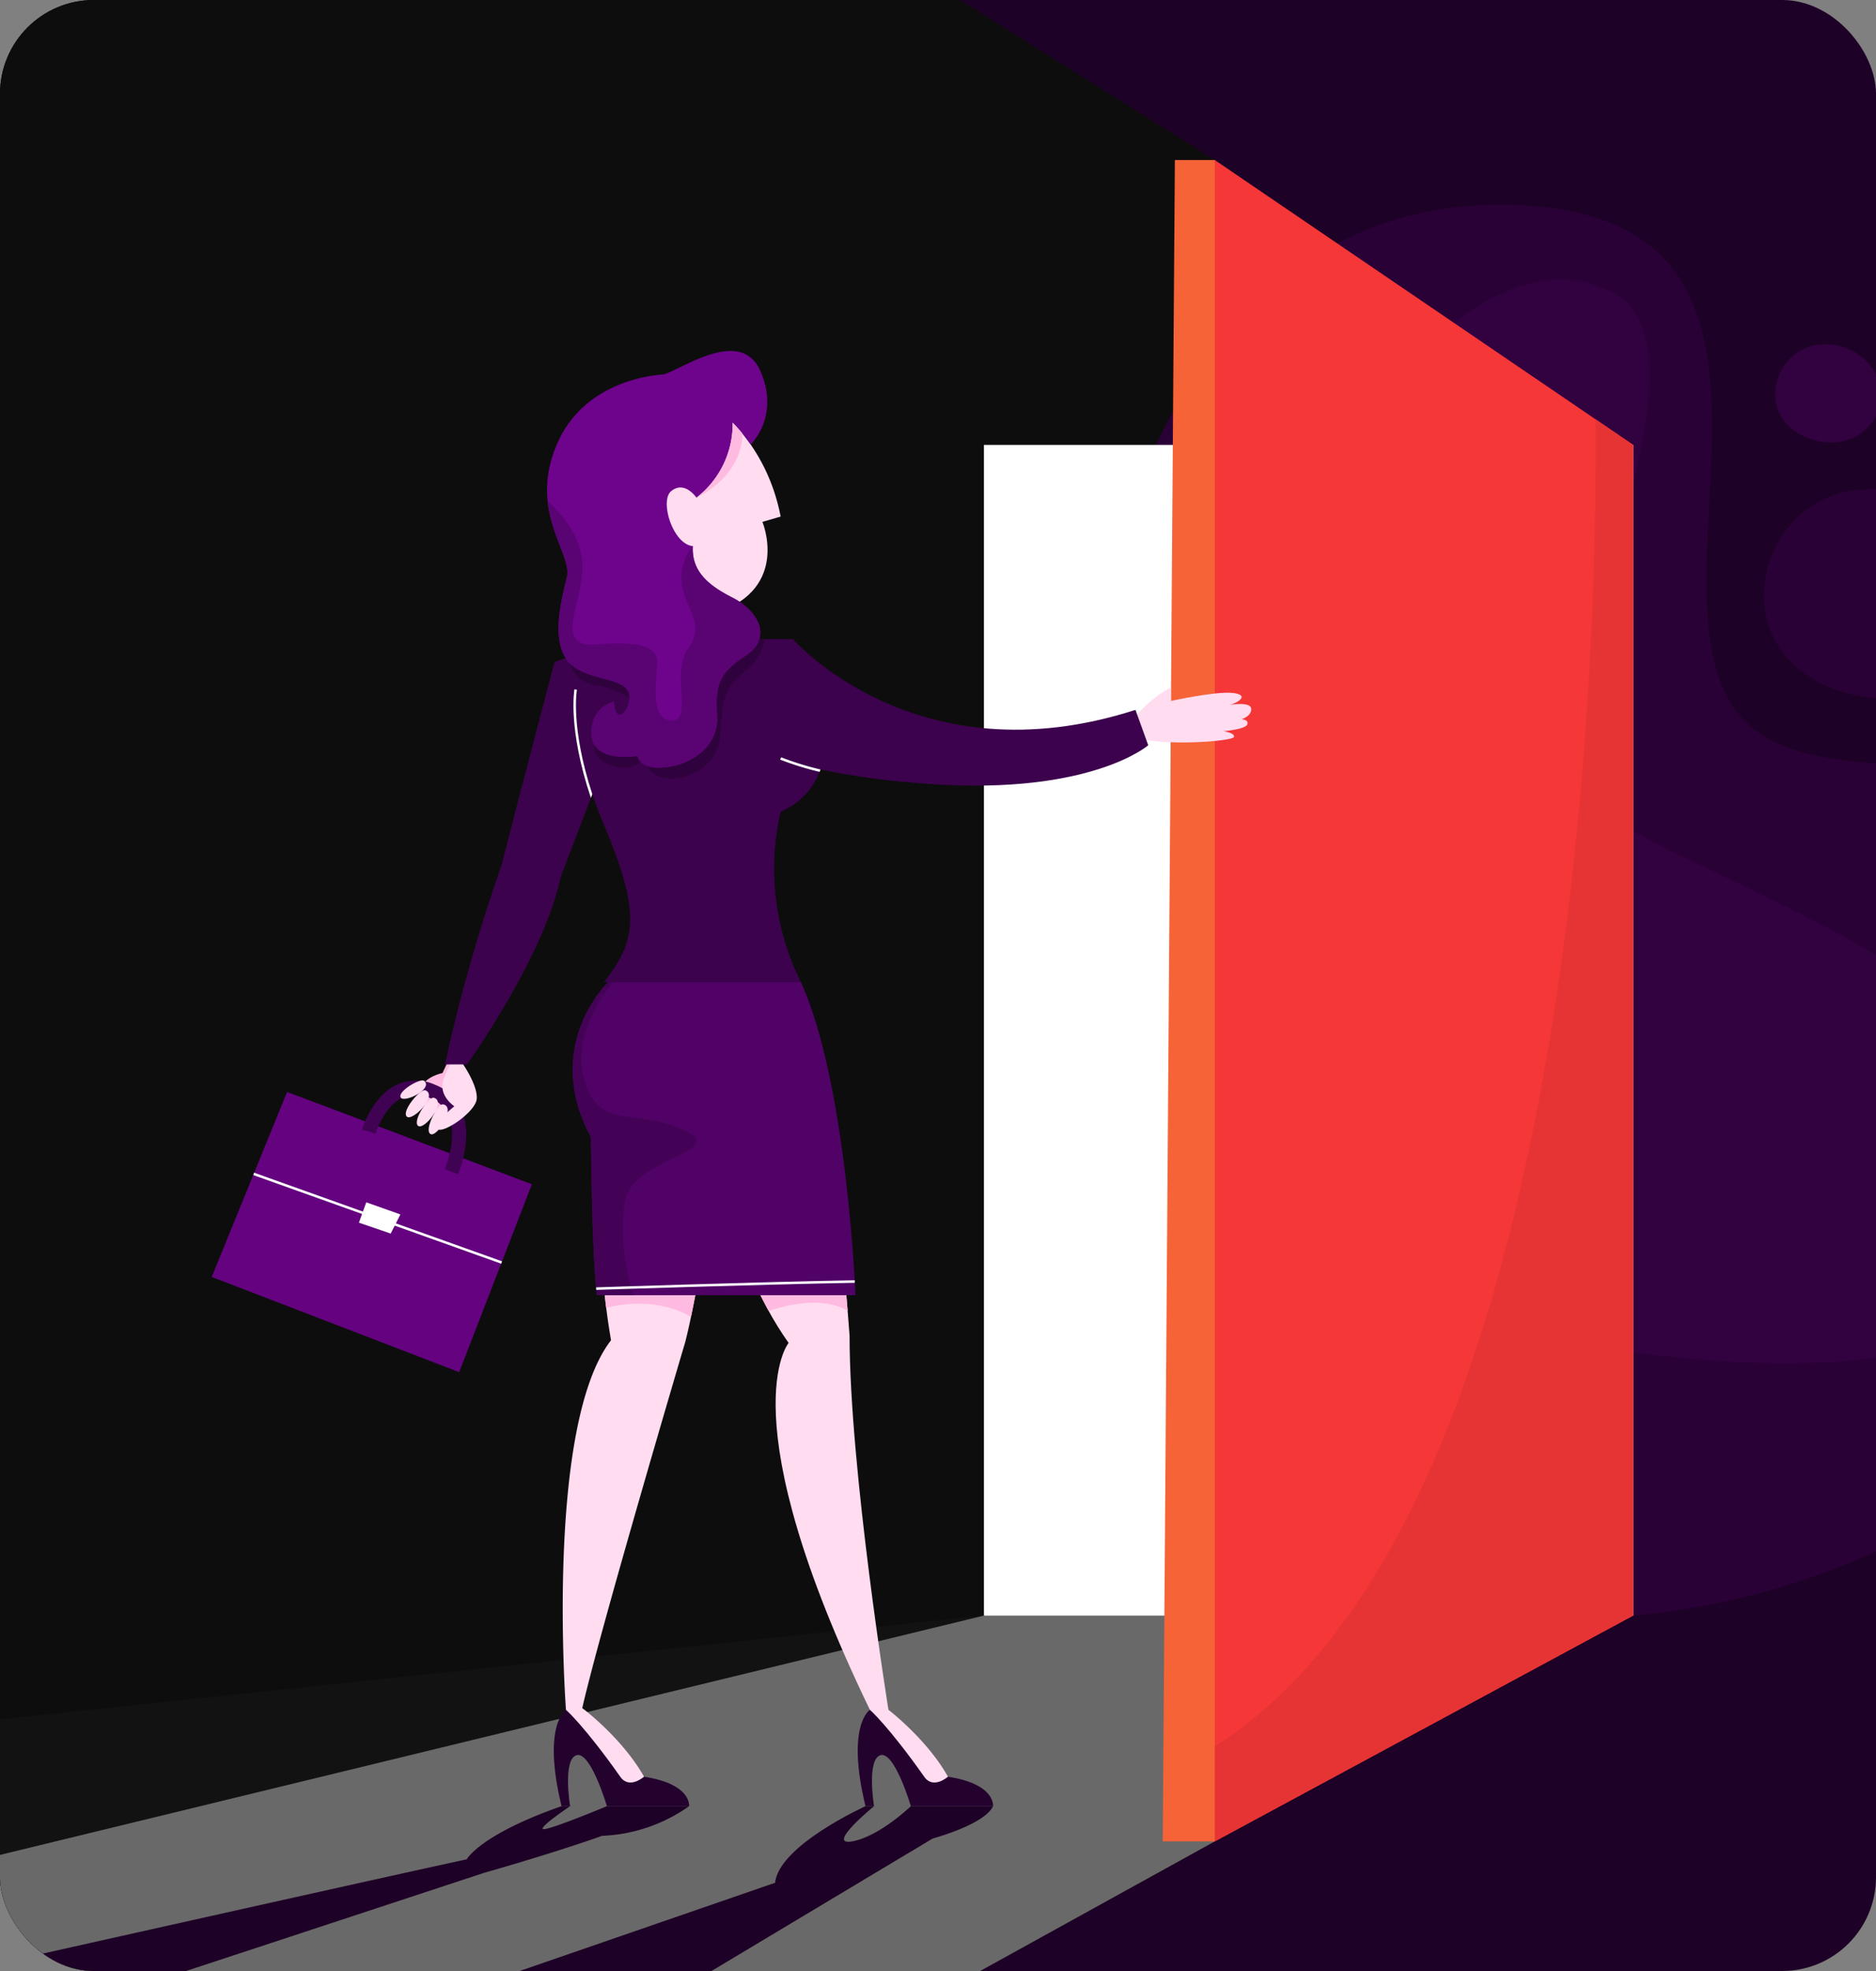 <svg xmlns="http://www.w3.org/2000/svg" xmlns:xlink="http://www.w3.org/1999/xlink" width="400" height="420" viewBox="0 0 400 420">
  <rect x="0" y="0" width="400" height="420" fill="#808080" stroke="none"/>
  <defs>
    <clipPath id="clip-path">
      <rect id="Rectángulo_35216" data-name="Rectángulo 35216" width="400" height="420" rx="20" transform="translate(600 1906)" fill="#6b8dff"/>
    </clipPath>
  </defs>
  <g id="_11" data-name="11" transform="translate(-600 -1906)" clip-path="url(#clip-path)">
    <g id="Grupo_89443" data-name="Grupo 89443" transform="translate(350.393 1898.728)">
      <g id="Grupo_89396" data-name="Grupo 89396" transform="translate(0 -0.061)">
        <rect id="Rectángulo_35223" data-name="Rectángulo 35223" width="774.607" height="435.716" fill="#1e0126"/>
      </g>
      <g id="Grupo_89397" data-name="Grupo 89397" transform="translate(0 -0.061)" style="mix-blend-mode: screen;isolation: isolate">
        <path id="Trazado_122412" data-name="Trazado 122412" d="M580,126.45,508.628,41.376l-66-41.437H0V435.655H443.41l65.218-36,44.6-129.519Z" transform="translate(0 0.061)" fill="#0d0d0d"/>
      </g>
      <g id="Grupo_89398" data-name="Grupo 89398" transform="translate(339.085 232.392)">
        <path id="Trazado_122413" data-name="Trazado 122413" d="M602.32,409.287l-1.334,2.842s-3.532.659-4.616,3.155,1.366,6.641,6.829,5.323l2.167-2.119-1.328-4.474-.367-3.109.942-1.617-1.789-.691Z" transform="translate(-596.119 -408.596)" fill="#ffbae1"/>
      </g>
      <g id="Grupo_89399" data-name="Grupo 89399" transform="translate(294.75 239.951)">
        <path id="Trazado_122414" data-name="Trazado 122414" d="M534.245,421.884l-16.069,39.429L570.943,481.6l15.5-40.043Z" transform="translate(-518.177 -421.884)" fill="#640280"/>
      </g>
      <g id="Grupo_89400" data-name="Grupo 89400" transform="translate(326.8 237.53)">
        <path id="Trazado_122415" data-name="Trazado 122415" d="M594.961,437.641l-2.766-1.2c.027-.063,2.762-6.521.849-11.191a7.029,7.029,0,0,0-4.111-3.936,6.809,6.809,0,0,0-5.756-.065c-4,1.912-5.75,7.633-5.767,7.69l-2.888-.865c.086-.287,2.167-7.062,7.354-9.544a9.784,9.784,0,0,1,8.2-.008,10.028,10.028,0,0,1,5.767,5.6C598.227,429.974,595.1,437.33,594.961,437.641Z" transform="translate(-574.522 -417.629)" fill="#400252"/>
      </g>
      <g id="Grupo_89401" data-name="Grupo 89401" transform="translate(303.61 257.166)">
        <rect id="Rectángulo_35224" data-name="Rectángulo 35224" width="0.535" height="56.133" transform="translate(0 0.503) rotate(-70.342)" fill="#fff"/>
      </g>
      <g id="Grupo_89402" data-name="Grupo 89402" transform="translate(326.133 263.477)">
        <path id="Trazado_122416" data-name="Trazado 122416" d="M574.918,463.245l-1.57,4.333,6.782,2.324,2.06-4.082Z" transform="translate(-573.348 -463.245)" fill="#fff"/>
      </g>
      <g id="Grupo_89403" data-name="Grupo 89403" transform="translate(342.741 231.889)">
        <path id="Trazado_122417" data-name="Trazado 122417" d="M608.671,408.215l-.5,1.7s3.14,4.522,2.889,7.348-7.285,7.536-8.352,6.405,3.579-4.836,3.579-4.836-3.579-2.323-2.261-5.84a19.6,19.6,0,0,1,2.785-5.275Z" transform="translate(-602.546 -407.712)" fill="#ffdcf0"/>
      </g>
      <g id="Grupo_89404" data-name="Grupo 89404" transform="translate(336.126 239.575)">
        <path id="Trazado_122418" data-name="Trazado 122418" d="M595.088,421.246c-1.008-.4-5.107,4.377-3.974,5.59S597.885,422.342,595.088,421.246Z" transform="translate(-590.917 -421.223)" fill="#ffdcf0"/>
      </g>
      <g id="Grupo_89405" data-name="Grupo 89405" transform="translate(334.975 237.489)">
        <path id="Trazado_122419" data-name="Trazado 122419" d="M593.965,417.65c-.73-.635-5.611,2.148-5.023,3.509S595.989,419.412,593.965,417.65Z" transform="translate(-588.893 -417.557)" fill="#ffdcf0"/>
      </g>
      <g id="Grupo_89406" data-name="Grupo 89406" transform="translate(338.474 241.178)">
        <path id="Trazado_122420" data-name="Trazado 122420" d="M598.668,424.053c-1.045-.286-4.614,4.894-3.359,5.979S601.566,424.847,598.668,424.053Z" transform="translate(-595.045 -424.042)" fill="#ffdcf0"/>
      </g>
      <g id="Grupo_89407" data-name="Grupo 89407" transform="translate(341.008 242.587)">
        <path id="Trazado_122421" data-name="Trazado 122421" d="M602.535,426.523c-1.07-.169-4.051,5.37-2.685,6.312S605.5,426.994,602.535,426.523Z" transform="translate(-599.499 -426.519)" fill="#ffdcf0"/>
      </g>
      <g id="Grupo_89408" data-name="Grupo 89408" transform="translate(0 351.537)" style="mix-blend-mode: screen;isolation: isolate">
        <path id="Trazado_122422" data-name="Trazado 122422" d="M459.4,618.055,0,666.454v35.719H113.314Z" transform="translate(0 -618.055)" fill="#121212"/>
      </g>
      <g id="Grupo_89409" data-name="Grupo 89409" transform="translate(490.623 50.894)">
        <path id="Trazado_122423" data-name="Trazado 122423" d="M862.526,154.987s18.3-69.285,84.281-65.3,25.028,78.735,44.368,107.057,98.284-11.5,108.868,55.057-51.077,131.109-130.313,138.364L915.322,253.976l-3.782-69.81Z" transform="translate(-862.526 -89.518)" fill="#2a0136"/>
      </g>
      <g id="Grupo_89410" data-name="Grupo 89410" transform="translate(536.603 66.841)">
        <path id="Trazado_122424" data-name="Trazado 122424" d="M943.359,150.311c1.138-.758,30.716-43.989,56.882-29.958s-23.7,95.075-.948,111.381,106.37,38.676,94.993,89.112-134.3,16.49-134.3,16.49l-12.832-88.429Z" transform="translate(-943.359 -117.554)" fill="#320140"/>
      </g>
      <g id="Grupo_89412" data-name="Grupo 89412" transform="translate(113.314 331.531)" style="mix-blend-mode: screen;isolation: isolate">
        <g id="Grupo_89411" data-name="Grupo 89411">
          <path id="Trazado_122425" data-name="Trazado 122425" d="M545.3,602.89,199.209,687.009H529.3l65.218-36,34.791-36.951-22.948-31.171Z" transform="translate(-199.209 -582.884)" fill="#696969"/>
        </g>
      </g>
      <g id="Grupo_89416" data-name="Grupo 89416" transform="translate(459.402 41.376)">
        <g id="Grupo_89413" data-name="Grupo 89413" transform="translate(0 60.7)">
          <rect id="Rectángulo_35225" data-name="Rectángulo 35225" width="138.425" height="249.461" fill="#fff"/>
        </g>
        <g id="Grupo_89414" data-name="Grupo 89414" transform="translate(38.122)">
          <path id="Trazado_122426" data-name="Trazado 122426" d="M894.274,89.441l-8.513-16.655h-8.513l-2.591,358.277h11.1L907.6,394.05l12.954-181.544-14.8-91.6Z" transform="translate(-874.658 -72.785)" fill="#f56337"/>
        </g>
        <g id="Grupo_89415" data-name="Grupo 89415" transform="translate(49.226)">
          <path id="Trazado_122427" data-name="Trazado 122427" d="M983.377,382.947V133.485l-89.2-60.7V431.062Z" transform="translate(-894.178 -72.785)" fill="#f53737"/>
        </g>
      </g>
      <g id="Grupo_89417" data-name="Grupo 89417" transform="translate(401.554 247.84)">
        <path id="Trazado_122428" data-name="Trazado 122428" d="M705.941,436.7s2.826,25.811,16.2,44.65c0,0-13,15.449,17.333,78.185h3.957s-8.289-51.432-8.289-79.692c0,0-1.319-18.463-3.768-38.81l-15.637-5.275Z" transform="translate(-705.941 -435.754)" fill="#ffdcf0"/>
      </g>
      <g id="Grupo_89418" data-name="Grupo 89418" transform="translate(369.592 244.882)">
        <path id="Trazado_122429" data-name="Trazado 122429" d="M681.713,445.193s-2.638,21.1-5.841,33.723c0,0-18.274,61.606-22.042,78.373h-3.391s-4.522-60.475,9.608-78.75a160.9,160.9,0,0,1-1.884-38.622c1.7-19.781,11.722-2.072,11.722-2.072l7.683,3.768Z" transform="translate(-649.75 -430.555)" fill="#ffdcf0"/>
      </g>
      <g id="Grupo_89419" data-name="Grupo 89419" transform="translate(435.089 369.545)">
        <path id="Trazado_122430" data-name="Trazado 122430" d="M764.989,654.141l-.094-2.355,1.036-2.073,2.92,2.073s8.226,6.28,12.685,14.255V667.7l-3.36,1.225-4.239-2.355-3.768-5.746s-3.58-3.391-4.239-4.144A6.494,6.494,0,0,1,764.989,654.141Z" transform="translate(-764.895 -649.713)" fill="#ffdcf0"/>
      </g>
      <g id="Grupo_89420" data-name="Grupo 89420" transform="translate(370.281 369.545)">
        <path id="Trazado_122431" data-name="Trazado 122431" d="M651.055,654.141l-.094-2.355L652,649.713l2.92,2.073s8.227,6.28,12.685,14.255V667.7l-3.359,1.225L660,666.575l-3.768-5.746s-3.579-3.391-4.239-4.144A6.494,6.494,0,0,1,651.055,654.141Z" transform="translate(-650.961 -649.713)" fill="#ffdcf0"/>
      </g>
      <g id="Grupo_89421" data-name="Grupo 89421" transform="translate(432.493 371.617)">
        <path id="Trazado_122432" data-name="Trazado 122432" d="M762.928,653.357s-5.15,3.2-.942,20.535h1.821s-1.632-9.985,1.382-10.865,6.468,10.865,6.468,10.865h17.521s.628-4.71-9.608-6.28c0,0-3.117,2.762-5.041.035C766.884,656.811,762.928,653.357,762.928,653.357Z" transform="translate(-760.332 -653.357)" fill="#24022e"/>
      </g>
      <g id="Grupo_89422" data-name="Grupo 89422" transform="translate(367.685 371.617)">
        <path id="Trazado_122433" data-name="Trazado 122433" d="M648.994,653.357s-5.15,3.2-.942,20.535h1.821s-1.633-9.985,1.382-10.865,6.469,10.865,6.469,10.865h17.521s.628-4.71-9.609-6.28c0,0-3.117,2.762-5.041.035C652.95,656.811,648.994,653.357,648.994,653.357Z" transform="translate(-646.398 -653.357)" fill="#24022e"/>
      </g>
      <g id="Grupo_89423" data-name="Grupo 89423" transform="translate(378.354 275.104)">
        <path id="Trazado_122434" data-name="Trazado 122434" d="M686.014,484.133l-9.19-.448-8.259,4.745-3.411,1.56c.162,1.66.334,3.185.5,4.54,3.407-.852,11.159-2.078,18.09,1.93C684.58,492.492,685.351,488.175,686.014,484.133Z" transform="translate(-665.154 -483.685)" fill="#ffbae1"/>
      </g>
      <g id="Grupo_89424" data-name="Grupo 89424" transform="translate(409.354 277.109)">
        <path id="Trazado_122435" data-name="Trazado 122435" d="M740.636,496.66c-.186-2.277-.434-5.188-.741-8.558l-19.827-.892-.416.852a88.286,88.286,0,0,0,4.151,8.662C728.161,495.286,735.427,493.691,740.636,496.66Z" transform="translate(-719.653 -487.21)" fill="#ffbae1"/>
      </g>
      <g id="Grupo_89425" data-name="Grupo 89425" transform="translate(371.717 207.774)">
        <path id="Trazado_122436" data-name="Trazado 122436" d="M670.953,366.072l-9.923,8.038s-14.193,13.565-3.642,33.033c0,0,.126,24.24,1.256,33.66h55.138s-1.759-44.964-11.618-66.693l-26.313-8.792L671.5,367.7Z" transform="translate(-653.487 -365.318)" fill="#500266"/>
      </g>
      <g id="Grupo_89426" data-name="Grupo 89426" transform="translate(371.717 215.351)">
        <path id="Trazado_122437" data-name="Trazado 122437" d="M664.535,427.028c1.068-9.892,22.994-10.961,12.567-15.729s-17.779.357-21.12-10.523,7.085-22.138,7.085-22.138-.225.016-.584.038l-1.453,1.177s-14.193,13.565-3.642,33.033c0,0,.126,24.24,1.256,33.66h7.81A46,46,0,0,1,664.535,427.028Z" transform="translate(-653.487 -378.638)" fill="#440257"/>
      </g>
      <g id="Grupo_89427" data-name="Grupo 89427" transform="translate(490.623 153.767)">
        <path id="Trazado_122438" data-name="Trazado 122438" d="M862.526,277.775s3.8-4.968,8.622-7.4v2.874s9.644-2.143,13.3-1.7.877,2.143-.681,2.533c0,0,4.432-.779,4.529.828s-2.094,2.241-2.094,2.241,1.607,0,1.266,1.072-5.065,1.461-5.065,1.461,2.581.39,2.192,1.266-14.937,2.046-21.5,0l-.568-1.363Z" transform="translate(-862.526 -270.371)" fill="#ffdcf0"/>
      </g>
      <g id="Grupo_89428" data-name="Grupo 89428" transform="translate(344.47 145.541)">
        <path id="Trazado_122439" data-name="Trazado 122439" d="M638.555,255.91l-7.222,1.947-2.386.879s-9.608,36.549-11.3,43.331a358.282,358.282,0,0,0-12.057,42.389h4.71s16.391-22.8,19.97-39.94l8.29-21.666V266.837L641,257.982Z" transform="translate(-605.586 -255.91)" fill="#3c024d"/>
      </g>
      <g id="Grupo_89429" data-name="Grupo 89429" transform="translate(404.569 143.468)">
        <path id="Trazado_122440" data-name="Trazado 122440" d="M712.936,252.266H725.37s26.208,30.144,73.014,15.072l2.721,7.536s-12.057,10.551-46.157,8.289S712.936,272.8,712.936,272.8l-1.7-10.362,1.319-9.043Z" transform="translate(-711.24 -252.266)" fill="#3c024d"/>
      </g>
      <g id="Grupo_89430" data-name="Grupo 89430" transform="translate(372.195 145.477)">
        <path id="Trazado_122441" data-name="Trazado 122441" d="M654.484,264.528s-1.7,10.362,6.029,28.825,7.159,24.491,0,33.534h42.012a54.011,54.011,0,0,1-4.333-36.36s7.724-2.449,9.42-12.434-1.7-9.8-3.391-10.173-11.492-7.536-11.492-7.536-12.058-3.768-12.623-4.522-16.956,5.464-16.956,5.464Z" transform="translate(-654.327 -255.799)" fill="#3c024d"/>
      </g>
      <g id="Grupo_89431" data-name="Grupo 89431" transform="translate(370.275 143.033)">
        <path id="Trazado_122442" data-name="Trazado 122442" d="M693.313,251.936a10.107,10.107,0,0,1-3.491,6.249c-5.263,4.511-5.322,5.347-6,14.615s-15.652,12.209-15.83,4.278c0,0-2.45,3.713-8.148,1.415s-1.3-8.633-1.3-8.633l5.3-.446,1.561-3.743s-1.943-3.1-8.5-4.043-5.936-10.126-5.936-10.126l13.368,3.743,20.5-3.308Z" transform="translate(-650.951 -251.501)" fill="#30023d"/>
      </g>
      <g id="Grupo_89432" data-name="Grupo 89432" transform="translate(381.834 93.983)">
        <path id="Trazado_122443" data-name="Trazado 122443" d="M691.432,165.27s10.927,7.159,14.067,23.361l-3.894,1.131s5.9,14.067-9.671,19.342-21.352-13.69-20.6-14.821,6.531-18.714,6.531-18.714l7.912-6.406Z" transform="translate(-671.271 -165.27)" fill="#ffdcf0"/>
      </g>
      <g id="Grupo_89433" data-name="Grupo 89433" transform="translate(366.247 82.06)">
        <path id="Trazado_122444" data-name="Trazado 122444" d="M687.279,164.23s6.28-5.863,2.135-15.534-16.7-.5-20.723.628c0,0-16.579.423-22.734,14.906s3.391,23.024,2.135,28.3-3.14,12.56-.251,17.207,10.927,3.894,13.062,6.657-2.512,9.043-2.763,2.638c0,0-5.15,1.13-4.772,7.159s9.8,4.4,9.8,4.4.291,3.14,6.237,2.386,10.97-4.9,10.719-10.676-.377-8.917,5.9-12.937,2.637-9.8-2.512-12.434-10.048-6.028-8.164-13.439l.377-7.912a19.706,19.706,0,0,0,7.724-16.008A35.3,35.3,0,0,1,687.279,164.23Z" transform="translate(-643.871 -144.309)" fill="#6e038c"/>
      </g>
      <g id="Grupo_89434" data-name="Grupo 89434" transform="translate(391.778 111.151)">
        <path id="Trazado_122445" data-name="Trazado 122445" d="M695.076,197.626s-2.512-3.768-5.4-1.382,1.443,14.695,7,11.052l1.163-2.512a16.609,16.609,0,0,1-.753-3.076C697.086,200.891,695.076,197.626,695.076,197.626Z" transform="translate(-688.753 -195.453)" fill="#ffdcf0"/>
      </g>
      <g id="Grupo_89435" data-name="Grupo 89435" transform="translate(398.101 97.317)">
        <path id="Trazado_122446" data-name="Trazado 122446" d="M709.669,173.445s.587,8.449-9.8,13.694a20,20,0,0,0,7.724-16.008S708.852,172.4,709.669,173.445Z" transform="translate(-699.869 -171.132)" fill="#ffbae1"/>
      </g>
      <g id="Grupo_89436" data-name="Grupo 89436" transform="translate(366.371 114.036)">
        <path id="Trazado_122447" data-name="Trazado 122447" d="M686.117,233.6c6.28-4.019,2.638-9.8-2.512-12.434-4.555-2.333-8.909-5.258-8.552-11.029a10.548,10.548,0,0,0-2.271,8.558c.936,5.08,4.946,8.154,1.255,13.272s1.151,15.468-3.528,15.334-3.208-8.288-3.067-12.164-4.018-4.679-13.108-4.042-2.807-8.657-2.807-16.544-7.415-14-7.44-14.025c.773,7.509,4.956,12.64,4.1,16.244-1.256,5.275-3.14,12.56-.251,17.207s10.927,3.894,13.062,6.657-2.512,9.043-2.763,2.637c0,0-5.15,1.131-4.772,7.159s9.8,4.4,9.8,4.4.291,3.14,6.237,2.386,10.97-4.9,10.719-10.676S679.836,237.618,686.117,233.6Z" transform="translate(-644.088 -200.524)" fill="#5a0373"/>
      </g>
      <path id="Trazado_122448" data-name="Trazado 122448" d="M739.866,299.13a63.879,63.879,0,0,1-8.4-2.6l-.2.494a64.269,64.269,0,0,0,8.4,2.609C739.736,299.467,739.8,299.3,739.866,299.13Z" transform="translate(-315.305 -127.884)" fill="#fff"/>
      <path id="Trazado_122449" data-name="Trazado 122449" d="M653.982,271.058c-.016.084-1.477,8.332,3.508,23.138l.3-.789c-4.688-14.265-3.3-22.169-3.284-22.25Z" transform="translate(-281.892 -116.901)" fill="#fff"/>
      <g id="Grupo_89437" data-name="Grupo 89437" transform="translate(376.716 280.085)">
        <path id="Trazado_122450" data-name="Trazado 122450" d="M662.292,494.49l-.018-.535c.35-.011,35.228-1.171,55.146-1.514l.01.535C697.516,493.319,662.641,494.478,662.292,494.49Z" transform="translate(-662.274 -492.441)" fill="#fff"/>
      </g>
      <g id="Grupo_89438" data-name="Grupo 89438" transform="translate(508.628 96.618)">
        <path id="Trazado_122451" data-name="Trazado 122451" d="M894.178,452.672v20.264l89.2-48.116V175.36l-8.021-5.458C975.757,207.5,973.909,402.326,894.178,452.672Z" transform="translate(-894.178 -169.902)" fill="#e63434"/>
      </g>
      <g id="Grupo_89439" data-name="Grupo 89439" transform="translate(336.126 392.152)">
        <path id="Trazado_122452" data-name="Trazado 122452" d="M716.129,689.458H698.609s-6.692,6.458-12.508,7.5,4.659-7.5,4.659-7.5h-1.821s-18.475,8.353-19.272,16.316l-78.749,27.187h51.177l61.18-36.62S714.338,693.382,716.129,689.458Z" transform="translate(-590.917 -689.458)" fill="#1e0126"/>
      </g>
      <g id="Grupo_89440" data-name="Grupo 89440" transform="translate(204.411 392.152)">
        <path id="Trazado_122453" data-name="Trazado 122453" d="M551.479,689.458a34.406,34.406,0,0,1-18.549,6.315s-8.565,3.144-25.2,7.9L418.564,733.03H359.359s124.791-27.978,144.7-32.244c0,0,2.815-5.251,20.228-11.329h1.821s-6.862,4.608-5.724,4.892,13.574-4.892,13.574-4.892Z" transform="translate(-359.359 -689.458)" fill="#1e0126"/>
      </g>
      <g id="Grupo_89441" data-name="Grupo 89441" transform="translate(625.713 111.503)">
        <path id="Trazado_122454" data-name="Trazado 122454" d="M1109.618,200.071c-13.01,9.147-14.359,31.53,5.735,38.71s34.027-8.083,32.674-21.189C1146.092,198.862,1123.27,190.472,1109.618,200.071Z" transform="translate(-1100.017 -196.071)" fill="#2a0136"/>
      </g>
      <g id="Grupo_89442" data-name="Grupo 89442" transform="translate(628.107 80.635)">
        <path id="Trazado_122455" data-name="Trazado 122455" d="M1108.737,143.685c-6.115,4.3-6.75,14.821,2.7,18.2s16-3.8,15.359-9.96C1125.883,143.117,1115.155,139.174,1108.737,143.685Z" transform="translate(-1104.224 -141.805)" fill="#320140"/>
      </g>
    </g>
  </g>
</svg>

